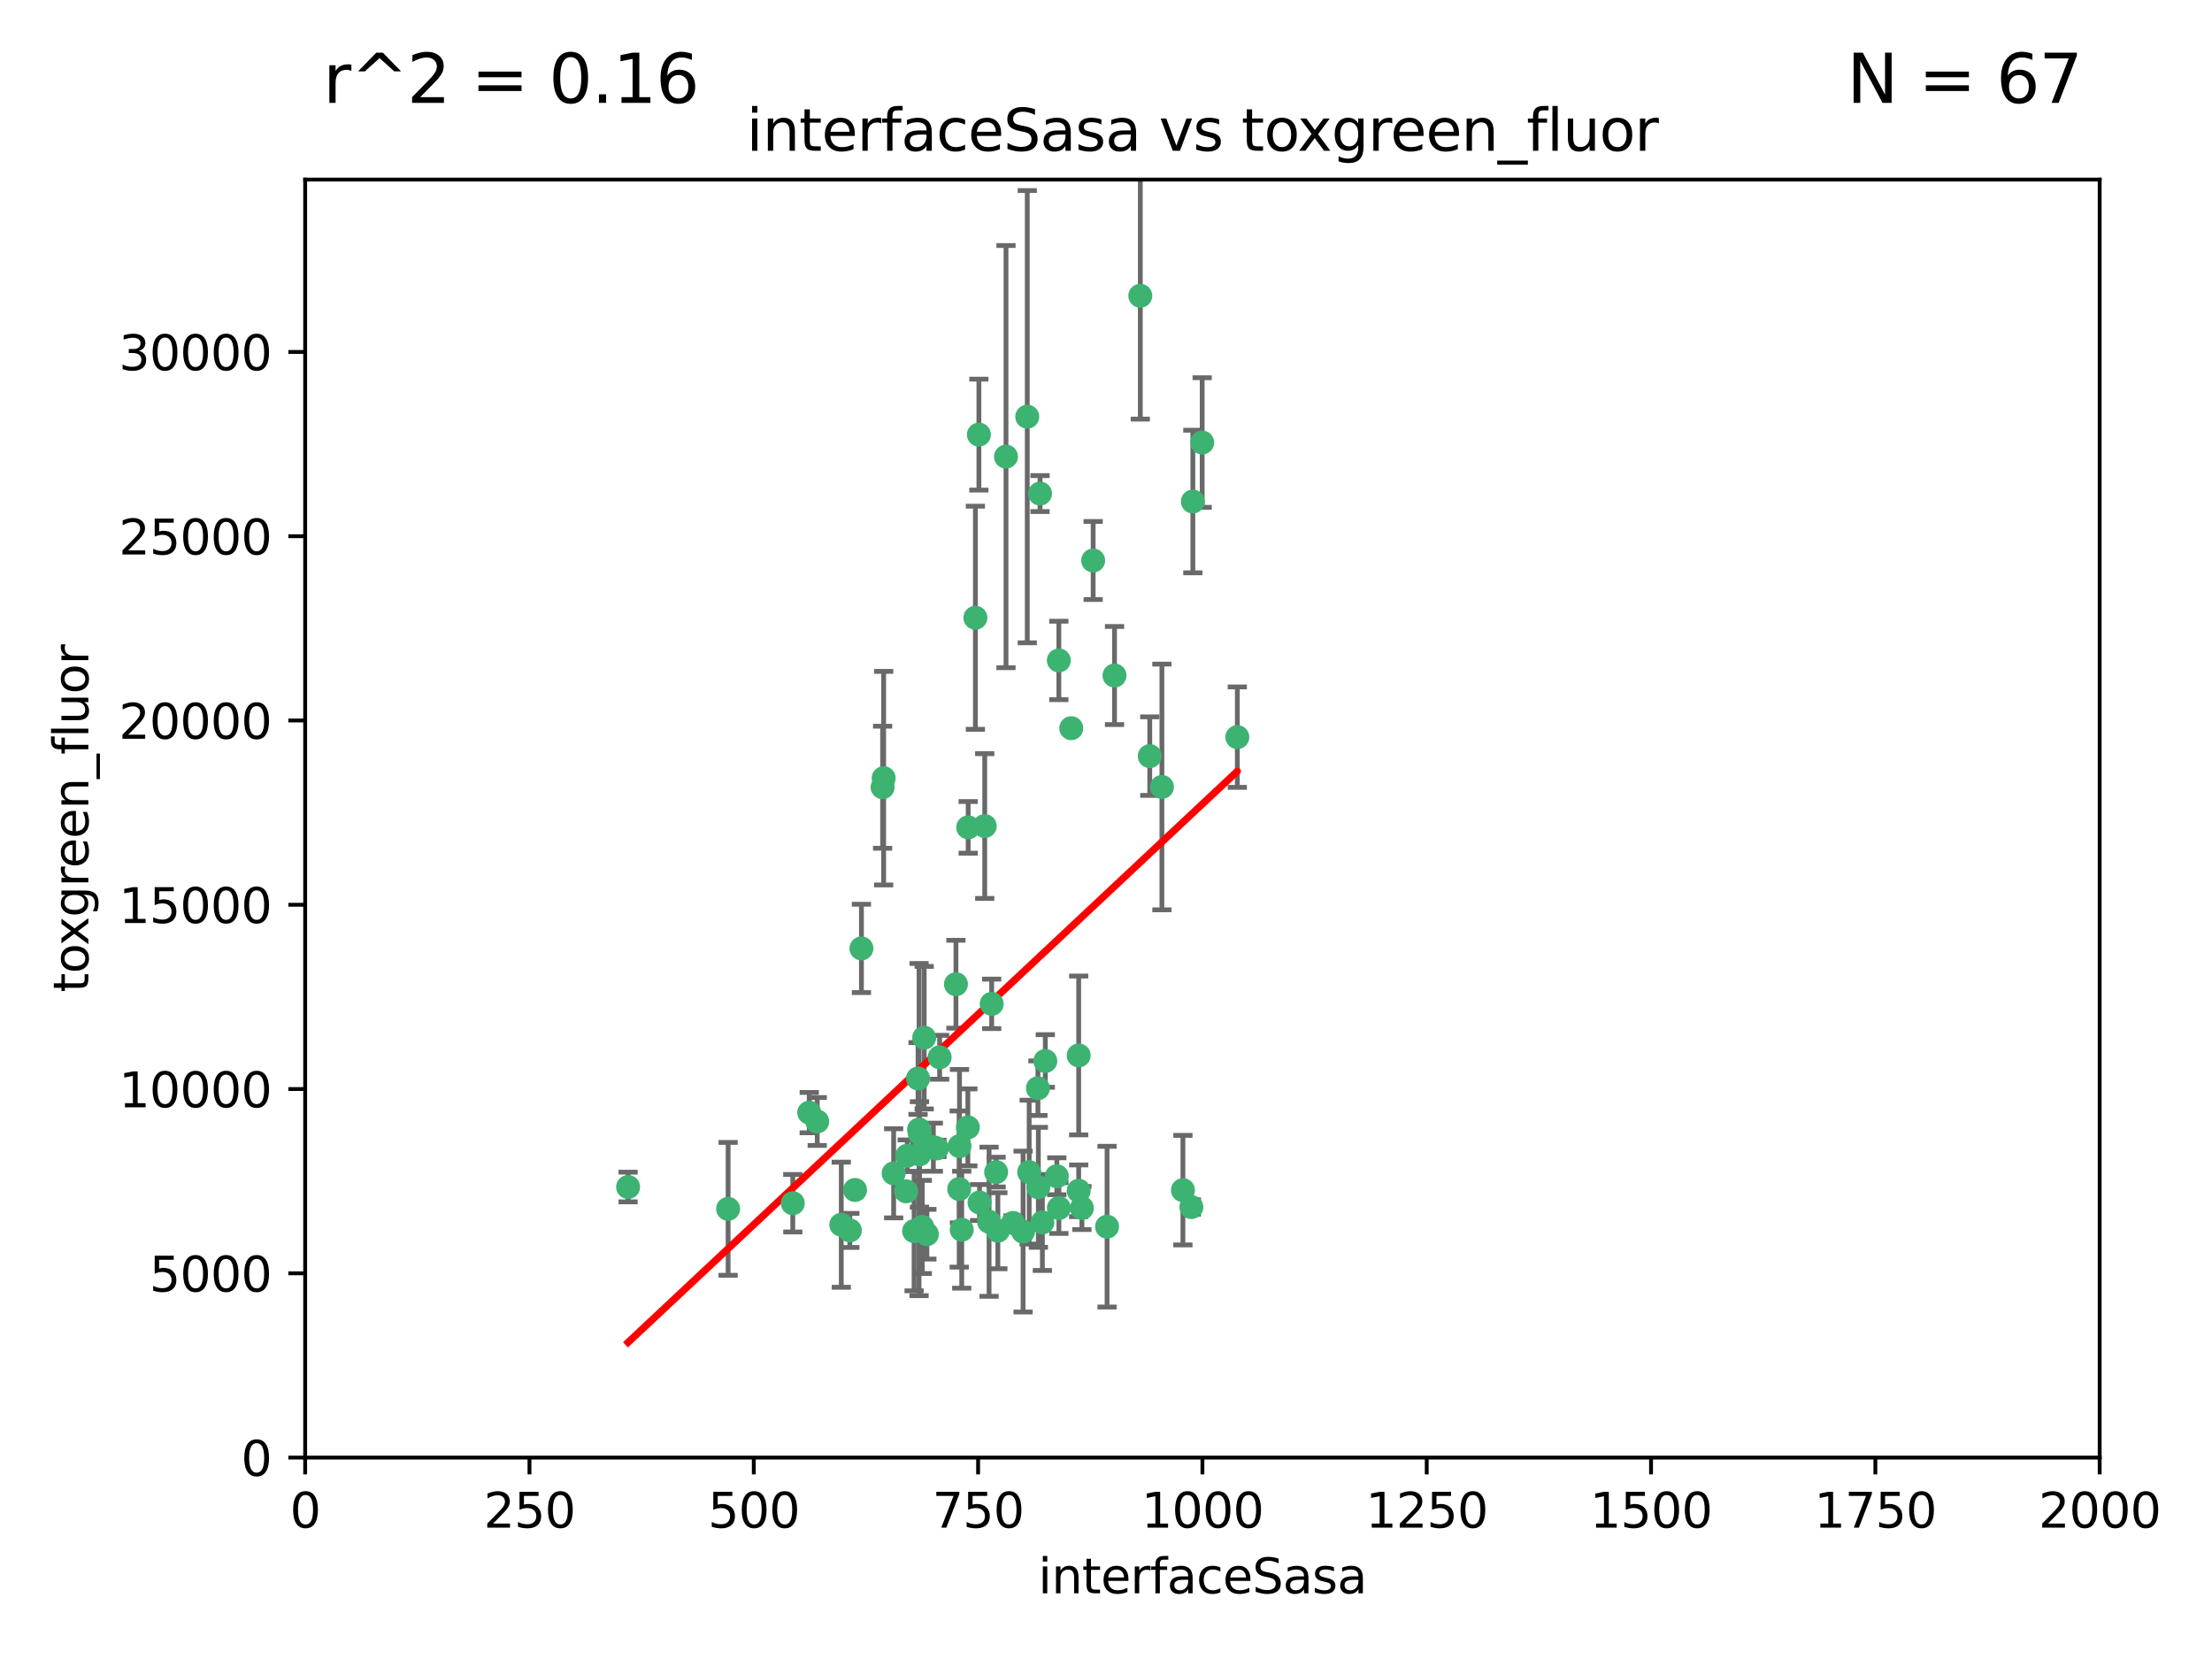 <?xml version="1.0" encoding="utf-8" standalone="no"?>
<!DOCTYPE svg PUBLIC "-//W3C//DTD SVG 1.1//EN"
  "http://www.w3.org/Graphics/SVG/1.1/DTD/svg11.dtd">
<svg xmlns:xlink="http://www.w3.org/1999/xlink" width="460.8pt" height="345.6pt" viewBox="0 0 460.8 345.6" xmlns="http://www.w3.org/2000/svg" version="1.1">
 <defs>
  <style type="text/css">*{stroke-linejoin: round; stroke-linecap: butt}</style>
 </defs>
 <g id="figure_1">
  <g id="patch_1">
   <path d="M 0 345.6 
L 460.8 345.6 
L 460.8 0 
L 0 0 
z
" style="fill: #ffffff"/>
  </g>
  <g id="axes_1">
   <g id="patch_2">
    <path d="M 63.571 303.64 
L 437.4 303.64 
L 437.4 37.411 
L 63.571 37.411 
z
" style="fill: #ffffff"/>
   </g>
   <g id="PathCollection_1">
    <defs>
     <path id="m77a37ce85a" d="M 0 1.118 
C 0.297 1.118 0.581 1 0.791 0.791 
C 1 0.581 1.118 0.297 1.118 0 
C 1.118 -0.297 1 -0.581 0.791 -0.791 
C 0.581 -1 0.297 -1.118 0 -1.118 
C -0.297 -1.118 -0.581 -1 -0.791 -0.791 
C -1 -0.581 -1.118 -0.297 -1.118 0 
C -1.118 0.297 -1 0.581 -0.791 0.791 
C -0.581 1 -0.297 1.118 0 1.118 
z
" style="stroke: #3cb371"/>
    </defs>
    <g clip-path="url(#p262e2d5488)">
     <use xlink:href="#m77a37ce85a" x="250.437" y="92.187" style="fill: #3cb371; stroke: #3cb371"/>
     <use xlink:href="#m77a37ce85a" x="191.458" y="235.304" style="fill: #3cb371; stroke: #3cb371"/>
     <use xlink:href="#m77a37ce85a" x="223.161" y="151.693" style="fill: #3cb371; stroke: #3cb371"/>
     <use xlink:href="#m77a37ce85a" x="242.046" y="163.936" style="fill: #3cb371; stroke: #3cb371"/>
     <use xlink:href="#m77a37ce85a" x="248.491" y="104.476" style="fill: #3cb371; stroke: #3cb371"/>
     <use xlink:href="#m77a37ce85a" x="227.725" y="116.762" style="fill: #3cb371; stroke: #3cb371"/>
     <use xlink:href="#m77a37ce85a" x="237.546" y="61.614" style="fill: #3cb371; stroke: #3cb371"/>
     <use xlink:href="#m77a37ce85a" x="257.757" y="153.559" style="fill: #3cb371; stroke: #3cb371"/>
     <use xlink:href="#m77a37ce85a" x="216.658" y="102.821" style="fill: #3cb371; stroke: #3cb371"/>
     <use xlink:href="#m77a37ce85a" x="206.585" y="209.121" style="fill: #3cb371; stroke: #3cb371"/>
     <use xlink:href="#m77a37ce85a" x="220.577" y="137.58" style="fill: #3cb371; stroke: #3cb371"/>
     <use xlink:href="#m77a37ce85a" x="203.92" y="90.534" style="fill: #3cb371; stroke: #3cb371"/>
     <use xlink:href="#m77a37ce85a" x="216.22" y="226.692" style="fill: #3cb371; stroke: #3cb371"/>
     <use xlink:href="#m77a37ce85a" x="207.873" y="256.385" style="fill: #3cb371; stroke: #3cb371"/>
     <use xlink:href="#m77a37ce85a" x="213.998" y="86.8" style="fill: #3cb371; stroke: #3cb371"/>
     <use xlink:href="#m77a37ce85a" x="188.766" y="248.172" style="fill: #3cb371; stroke: #3cb371"/>
     <use xlink:href="#m77a37ce85a" x="220.589" y="251.655" style="fill: #3cb371; stroke: #3cb371"/>
     <use xlink:href="#m77a37ce85a" x="214.396" y="244.178" style="fill: #3cb371; stroke: #3cb371"/>
     <use xlink:href="#m77a37ce85a" x="203.191" y="128.689" style="fill: #3cb371; stroke: #3cb371"/>
     <use xlink:href="#m77a37ce85a" x="230.62" y="255.535" style="fill: #3cb371; stroke: #3cb371"/>
     <use xlink:href="#m77a37ce85a" x="183.864" y="163.993" style="fill: #3cb371; stroke: #3cb371"/>
     <use xlink:href="#m77a37ce85a" x="178.12" y="247.891" style="fill: #3cb371; stroke: #3cb371"/>
     <use xlink:href="#m77a37ce85a" x="209.568" y="95.121" style="fill: #3cb371; stroke: #3cb371"/>
     <use xlink:href="#m77a37ce85a" x="248.185" y="251.452" style="fill: #3cb371; stroke: #3cb371"/>
     <use xlink:href="#m77a37ce85a" x="220.157" y="245.034" style="fill: #3cb371; stroke: #3cb371"/>
     <use xlink:href="#m77a37ce85a" x="246.424" y="247.93" style="fill: #3cb371; stroke: #3cb371"/>
     <use xlink:href="#m77a37ce85a" x="199.14" y="205.029" style="fill: #3cb371; stroke: #3cb371"/>
     <use xlink:href="#m77a37ce85a" x="168.576" y="231.782" style="fill: #3cb371; stroke: #3cb371"/>
     <use xlink:href="#m77a37ce85a" x="216.308" y="247.337" style="fill: #3cb371; stroke: #3cb371"/>
     <use xlink:href="#m77a37ce85a" x="239.516" y="157.513" style="fill: #3cb371; stroke: #3cb371"/>
     <use xlink:href="#m77a37ce85a" x="190.426" y="256.455" style="fill: #3cb371; stroke: #3cb371"/>
     <use xlink:href="#m77a37ce85a" x="170.245" y="233.624" style="fill: #3cb371; stroke: #3cb371"/>
     <use xlink:href="#m77a37ce85a" x="224.71" y="219.87" style="fill: #3cb371; stroke: #3cb371"/>
     <use xlink:href="#m77a37ce85a" x="192.129" y="255.594" style="fill: #3cb371; stroke: #3cb371"/>
     <use xlink:href="#m77a37ce85a" x="205.136" y="172.082" style="fill: #3cb371; stroke: #3cb371"/>
     <use xlink:href="#m77a37ce85a" x="213.125" y="256.562" style="fill: #3cb371; stroke: #3cb371"/>
     <use xlink:href="#m77a37ce85a" x="201.621" y="234.855" style="fill: #3cb371; stroke: #3cb371"/>
     <use xlink:href="#m77a37ce85a" x="194.434" y="238.981" style="fill: #3cb371; stroke: #3cb371"/>
     <use xlink:href="#m77a37ce85a" x="201.69" y="172.356" style="fill: #3cb371; stroke: #3cb371"/>
     <use xlink:href="#m77a37ce85a" x="175.254" y="255.131" style="fill: #3cb371; stroke: #3cb371"/>
     <use xlink:href="#m77a37ce85a" x="191.602" y="236.134" style="fill: #3cb371; stroke: #3cb371"/>
     <use xlink:href="#m77a37ce85a" x="199.884" y="238.765" style="fill: #3cb371; stroke: #3cb371"/>
     <use xlink:href="#m77a37ce85a" x="191.542" y="240.483" style="fill: #3cb371; stroke: #3cb371"/>
     <use xlink:href="#m77a37ce85a" x="224.71" y="248.063" style="fill: #3cb371; stroke: #3cb371"/>
     <use xlink:href="#m77a37ce85a" x="199.821" y="247.697" style="fill: #3cb371; stroke: #3cb371"/>
     <use xlink:href="#m77a37ce85a" x="207.512" y="244.17" style="fill: #3cb371; stroke: #3cb371"/>
     <use xlink:href="#m77a37ce85a" x="206.043" y="254.514" style="fill: #3cb371; stroke: #3cb371"/>
     <use xlink:href="#m77a37ce85a" x="186.163" y="244.423" style="fill: #3cb371; stroke: #3cb371"/>
     <use xlink:href="#m77a37ce85a" x="192.525" y="216.17" style="fill: #3cb371; stroke: #3cb371"/>
     <use xlink:href="#m77a37ce85a" x="200.346" y="256.174" style="fill: #3cb371; stroke: #3cb371"/>
     <use xlink:href="#m77a37ce85a" x="184.082" y="162.105" style="fill: #3cb371; stroke: #3cb371"/>
     <use xlink:href="#m77a37ce85a" x="217.146" y="254.661" style="fill: #3cb371; stroke: #3cb371"/>
     <use xlink:href="#m77a37ce85a" x="232.174" y="140.722" style="fill: #3cb371; stroke: #3cb371"/>
     <use xlink:href="#m77a37ce85a" x="179.453" y="197.571" style="fill: #3cb371; stroke: #3cb371"/>
     <use xlink:href="#m77a37ce85a" x="211.034" y="254.764" style="fill: #3cb371; stroke: #3cb371"/>
     <use xlink:href="#m77a37ce85a" x="165.152" y="250.652" style="fill: #3cb371; stroke: #3cb371"/>
     <use xlink:href="#m77a37ce85a" x="193.088" y="257.112" style="fill: #3cb371; stroke: #3cb371"/>
     <use xlink:href="#m77a37ce85a" x="217.757" y="221.023" style="fill: #3cb371; stroke: #3cb371"/>
     <use xlink:href="#m77a37ce85a" x="191.245" y="224.667" style="fill: #3cb371; stroke: #3cb371"/>
     <use xlink:href="#m77a37ce85a" x="195.181" y="239.234" style="fill: #3cb371; stroke: #3cb371"/>
     <use xlink:href="#m77a37ce85a" x="204.052" y="250.509" style="fill: #3cb371; stroke: #3cb371"/>
     <use xlink:href="#m77a37ce85a" x="195.744" y="220.252" style="fill: #3cb371; stroke: #3cb371"/>
     <use xlink:href="#m77a37ce85a" x="177.039" y="256.316" style="fill: #3cb371; stroke: #3cb371"/>
     <use xlink:href="#m77a37ce85a" x="188.987" y="240.757" style="fill: #3cb371; stroke: #3cb371"/>
     <use xlink:href="#m77a37ce85a" x="151.679" y="251.825" style="fill: #3cb371; stroke: #3cb371"/>
     <use xlink:href="#m77a37ce85a" x="225.383" y="251.653" style="fill: #3cb371; stroke: #3cb371"/>
     <use xlink:href="#m77a37ce85a" x="130.845" y="247.276" style="fill: #3cb371; stroke: #3cb371"/>
    </g>
   </g>
   <g id="matplotlib.axis_1">
    <g id="xtick_1">
     <g id="line2d_1">
      <defs>
       <path id="ma8c4ed75c1" d="M 0 0 
L 0 3.5 
" style="stroke: #000000; stroke-width: 0.8"/>
      </defs>
      <g>
       <use xlink:href="#ma8c4ed75c1" x="63.571" y="303.64" style="stroke: #000000; stroke-width: 0.8"/>
      </g>
     </g>
     <g id="text_1">
      <!-- 0 -->
      <g transform="translate(60.39 318.238)scale(0.1 -0.1)">
       <defs>
        <path id="DejaVuSans-30" d="M 2034 4250 
Q 1547 4250 1301 3770 
Q 1056 3291 1056 2328 
Q 1056 1369 1301 889 
Q 1547 409 2034 409 
Q 2525 409 2770 889 
Q 3016 1369 3016 2328 
Q 3016 3291 2770 3770 
Q 2525 4250 2034 4250 
z
M 2034 4750 
Q 2819 4750 3233 4129 
Q 3647 3509 3647 2328 
Q 3647 1150 3233 529 
Q 2819 -91 2034 -91 
Q 1250 -91 836 529 
Q 422 1150 422 2328 
Q 422 3509 836 4129 
Q 1250 4750 2034 4750 
z
" transform="scale(0.016)"/>
       </defs>
       <use xlink:href="#DejaVuSans-30"/>
      </g>
     </g>
    </g>
    <g id="xtick_2">
     <g id="line2d_2">
      <g>
       <use xlink:href="#ma8c4ed75c1" x="110.3" y="303.64" style="stroke: #000000; stroke-width: 0.8"/>
      </g>
     </g>
     <g id="text_2">
      <!-- 250 -->
      <g transform="translate(100.756 318.238)scale(0.1 -0.1)">
       <defs>
        <path id="DejaVuSans-32" d="M 1228 531 
L 3431 531 
L 3431 0 
L 469 0 
L 469 531 
Q 828 903 1448 1529 
Q 2069 2156 2228 2338 
Q 2531 2678 2651 2914 
Q 2772 3150 2772 3378 
Q 2772 3750 2511 3984 
Q 2250 4219 1831 4219 
Q 1534 4219 1204 4116 
Q 875 4013 500 3803 
L 500 4441 
Q 881 4594 1212 4672 
Q 1544 4750 1819 4750 
Q 2544 4750 2975 4387 
Q 3406 4025 3406 3419 
Q 3406 3131 3298 2873 
Q 3191 2616 2906 2266 
Q 2828 2175 2409 1742 
Q 1991 1309 1228 531 
z
" transform="scale(0.016)"/>
        <path id="DejaVuSans-35" d="M 691 4666 
L 3169 4666 
L 3169 4134 
L 1269 4134 
L 1269 2991 
Q 1406 3038 1543 3061 
Q 1681 3084 1819 3084 
Q 2600 3084 3056 2656 
Q 3513 2228 3513 1497 
Q 3513 744 3044 326 
Q 2575 -91 1722 -91 
Q 1428 -91 1123 -41 
Q 819 9 494 109 
L 494 744 
Q 775 591 1075 516 
Q 1375 441 1709 441 
Q 2250 441 2565 725 
Q 2881 1009 2881 1497 
Q 2881 1984 2565 2268 
Q 2250 2553 1709 2553 
Q 1456 2553 1204 2497 
Q 953 2441 691 2322 
L 691 4666 
z
" transform="scale(0.016)"/>
       </defs>
       <use xlink:href="#DejaVuSans-32"/>
       <use xlink:href="#DejaVuSans-35" x="63.623"/>
       <use xlink:href="#DejaVuSans-30" x="127.246"/>
      </g>
     </g>
    </g>
    <g id="xtick_3">
     <g id="line2d_3">
      <g>
       <use xlink:href="#ma8c4ed75c1" x="157.028" y="303.64" style="stroke: #000000; stroke-width: 0.8"/>
      </g>
     </g>
     <g id="text_3">
      <!-- 500 -->
      <g transform="translate(147.485 318.238)scale(0.1 -0.1)">
       <use xlink:href="#DejaVuSans-35"/>
       <use xlink:href="#DejaVuSans-30" x="63.623"/>
       <use xlink:href="#DejaVuSans-30" x="127.246"/>
      </g>
     </g>
    </g>
    <g id="xtick_4">
     <g id="line2d_4">
      <g>
       <use xlink:href="#ma8c4ed75c1" x="203.757" y="303.64" style="stroke: #000000; stroke-width: 0.8"/>
      </g>
     </g>
     <g id="text_4">
      <!-- 750 -->
      <g transform="translate(194.213 318.238)scale(0.1 -0.1)">
       <defs>
        <path id="DejaVuSans-37" d="M 525 4666 
L 3525 4666 
L 3525 4397 
L 1831 0 
L 1172 0 
L 2766 4134 
L 525 4134 
L 525 4666 
z
" transform="scale(0.016)"/>
       </defs>
       <use xlink:href="#DejaVuSans-37"/>
       <use xlink:href="#DejaVuSans-35" x="63.623"/>
       <use xlink:href="#DejaVuSans-30" x="127.246"/>
      </g>
     </g>
    </g>
    <g id="xtick_5">
     <g id="line2d_5">
      <g>
       <use xlink:href="#ma8c4ed75c1" x="250.486" y="303.64" style="stroke: #000000; stroke-width: 0.8"/>
      </g>
     </g>
     <g id="text_5">
      <!-- 1000 -->
      <g transform="translate(237.761 318.238)scale(0.1 -0.1)">
       <defs>
        <path id="DejaVuSans-31" d="M 794 531 
L 1825 531 
L 1825 4091 
L 703 3866 
L 703 4441 
L 1819 4666 
L 2450 4666 
L 2450 531 
L 3481 531 
L 3481 0 
L 794 0 
L 794 531 
z
" transform="scale(0.016)"/>
       </defs>
       <use xlink:href="#DejaVuSans-31"/>
       <use xlink:href="#DejaVuSans-30" x="63.623"/>
       <use xlink:href="#DejaVuSans-30" x="127.246"/>
       <use xlink:href="#DejaVuSans-30" x="190.869"/>
      </g>
     </g>
    </g>
    <g id="xtick_6">
     <g id="line2d_6">
      <g>
       <use xlink:href="#ma8c4ed75c1" x="297.214" y="303.64" style="stroke: #000000; stroke-width: 0.8"/>
      </g>
     </g>
     <g id="text_6">
      <!-- 1250 -->
      <g transform="translate(284.489 318.238)scale(0.1 -0.1)">
       <use xlink:href="#DejaVuSans-31"/>
       <use xlink:href="#DejaVuSans-32" x="63.623"/>
       <use xlink:href="#DejaVuSans-35" x="127.246"/>
       <use xlink:href="#DejaVuSans-30" x="190.869"/>
      </g>
     </g>
    </g>
    <g id="xtick_7">
     <g id="line2d_7">
      <g>
       <use xlink:href="#ma8c4ed75c1" x="343.943" y="303.64" style="stroke: #000000; stroke-width: 0.8"/>
      </g>
     </g>
     <g id="text_7">
      <!-- 1500 -->
      <g transform="translate(331.218 318.238)scale(0.1 -0.1)">
       <use xlink:href="#DejaVuSans-31"/>
       <use xlink:href="#DejaVuSans-35" x="63.623"/>
       <use xlink:href="#DejaVuSans-30" x="127.246"/>
       <use xlink:href="#DejaVuSans-30" x="190.869"/>
      </g>
     </g>
    </g>
    <g id="xtick_8">
     <g id="line2d_8">
      <g>
       <use xlink:href="#ma8c4ed75c1" x="390.671" y="303.64" style="stroke: #000000; stroke-width: 0.8"/>
      </g>
     </g>
     <g id="text_8">
      <!-- 1750 -->
      <g transform="translate(377.946 318.238)scale(0.1 -0.1)">
       <use xlink:href="#DejaVuSans-31"/>
       <use xlink:href="#DejaVuSans-37" x="63.623"/>
       <use xlink:href="#DejaVuSans-35" x="127.246"/>
       <use xlink:href="#DejaVuSans-30" x="190.869"/>
      </g>
     </g>
    </g>
    <g id="xtick_9">
     <g id="line2d_9">
      <g>
       <use xlink:href="#ma8c4ed75c1" x="437.4" y="303.64" style="stroke: #000000; stroke-width: 0.8"/>
      </g>
     </g>
     <g id="text_9">
      <!-- 2000 -->
      <g transform="translate(424.675 318.238)scale(0.1 -0.1)">
       <use xlink:href="#DejaVuSans-32"/>
       <use xlink:href="#DejaVuSans-30" x="63.623"/>
       <use xlink:href="#DejaVuSans-30" x="127.246"/>
       <use xlink:href="#DejaVuSans-30" x="190.869"/>
      </g>
     </g>
    </g>
    <g id="text_10">
     <!-- interfaceSasa -->
     <g transform="translate(216.279 331.917)scale(0.1 -0.1)">
      <defs>
       <path id="DejaVuSans-69" d="M 603 3500 
L 1178 3500 
L 1178 0 
L 603 0 
L 603 3500 
z
M 603 4863 
L 1178 4863 
L 1178 4134 
L 603 4134 
L 603 4863 
z
" transform="scale(0.016)"/>
       <path id="DejaVuSans-6e" d="M 3513 2113 
L 3513 0 
L 2938 0 
L 2938 2094 
Q 2938 2591 2744 2837 
Q 2550 3084 2163 3084 
Q 1697 3084 1428 2787 
Q 1159 2491 1159 1978 
L 1159 0 
L 581 0 
L 581 3500 
L 1159 3500 
L 1159 2956 
Q 1366 3272 1645 3428 
Q 1925 3584 2291 3584 
Q 2894 3584 3203 3211 
Q 3513 2838 3513 2113 
z
" transform="scale(0.016)"/>
       <path id="DejaVuSans-74" d="M 1172 4494 
L 1172 3500 
L 2356 3500 
L 2356 3053 
L 1172 3053 
L 1172 1153 
Q 1172 725 1289 603 
Q 1406 481 1766 481 
L 2356 481 
L 2356 0 
L 1766 0 
Q 1100 0 847 248 
Q 594 497 594 1153 
L 594 3053 
L 172 3053 
L 172 3500 
L 594 3500 
L 594 4494 
L 1172 4494 
z
" transform="scale(0.016)"/>
       <path id="DejaVuSans-65" d="M 3597 1894 
L 3597 1613 
L 953 1613 
Q 991 1019 1311 708 
Q 1631 397 2203 397 
Q 2534 397 2845 478 
Q 3156 559 3463 722 
L 3463 178 
Q 3153 47 2828 -22 
Q 2503 -91 2169 -91 
Q 1331 -91 842 396 
Q 353 884 353 1716 
Q 353 2575 817 3079 
Q 1281 3584 2069 3584 
Q 2775 3584 3186 3129 
Q 3597 2675 3597 1894 
z
M 3022 2063 
Q 3016 2534 2758 2815 
Q 2500 3097 2075 3097 
Q 1594 3097 1305 2825 
Q 1016 2553 972 2059 
L 3022 2063 
z
" transform="scale(0.016)"/>
       <path id="DejaVuSans-72" d="M 2631 2963 
Q 2534 3019 2420 3045 
Q 2306 3072 2169 3072 
Q 1681 3072 1420 2755 
Q 1159 2438 1159 1844 
L 1159 0 
L 581 0 
L 581 3500 
L 1159 3500 
L 1159 2956 
Q 1341 3275 1631 3429 
Q 1922 3584 2338 3584 
Q 2397 3584 2469 3576 
Q 2541 3569 2628 3553 
L 2631 2963 
z
" transform="scale(0.016)"/>
       <path id="DejaVuSans-66" d="M 2375 4863 
L 2375 4384 
L 1825 4384 
Q 1516 4384 1395 4259 
Q 1275 4134 1275 3809 
L 1275 3500 
L 2222 3500 
L 2222 3053 
L 1275 3053 
L 1275 0 
L 697 0 
L 697 3053 
L 147 3053 
L 147 3500 
L 697 3500 
L 697 3744 
Q 697 4328 969 4595 
Q 1241 4863 1831 4863 
L 2375 4863 
z
" transform="scale(0.016)"/>
       <path id="DejaVuSans-61" d="M 2194 1759 
Q 1497 1759 1228 1600 
Q 959 1441 959 1056 
Q 959 750 1161 570 
Q 1363 391 1709 391 
Q 2188 391 2477 730 
Q 2766 1069 2766 1631 
L 2766 1759 
L 2194 1759 
z
M 3341 1997 
L 3341 0 
L 2766 0 
L 2766 531 
Q 2569 213 2275 61 
Q 1981 -91 1556 -91 
Q 1019 -91 701 211 
Q 384 513 384 1019 
Q 384 1609 779 1909 
Q 1175 2209 1959 2209 
L 2766 2209 
L 2766 2266 
Q 2766 2663 2505 2880 
Q 2244 3097 1772 3097 
Q 1472 3097 1187 3025 
Q 903 2953 641 2809 
L 641 3341 
Q 956 3463 1253 3523 
Q 1550 3584 1831 3584 
Q 2591 3584 2966 3190 
Q 3341 2797 3341 1997 
z
" transform="scale(0.016)"/>
       <path id="DejaVuSans-63" d="M 3122 3366 
L 3122 2828 
Q 2878 2963 2633 3030 
Q 2388 3097 2138 3097 
Q 1578 3097 1268 2742 
Q 959 2388 959 1747 
Q 959 1106 1268 751 
Q 1578 397 2138 397 
Q 2388 397 2633 464 
Q 2878 531 3122 666 
L 3122 134 
Q 2881 22 2623 -34 
Q 2366 -91 2075 -91 
Q 1284 -91 818 406 
Q 353 903 353 1747 
Q 353 2603 823 3093 
Q 1294 3584 2113 3584 
Q 2378 3584 2631 3529 
Q 2884 3475 3122 3366 
z
" transform="scale(0.016)"/>
       <path id="DejaVuSans-53" d="M 3425 4513 
L 3425 3897 
Q 3066 4069 2747 4153 
Q 2428 4238 2131 4238 
Q 1616 4238 1336 4038 
Q 1056 3838 1056 3469 
Q 1056 3159 1242 3001 
Q 1428 2844 1947 2747 
L 2328 2669 
Q 3034 2534 3370 2195 
Q 3706 1856 3706 1288 
Q 3706 609 3251 259 
Q 2797 -91 1919 -91 
Q 1588 -91 1214 -16 
Q 841 59 441 206 
L 441 856 
Q 825 641 1194 531 
Q 1563 422 1919 422 
Q 2459 422 2753 634 
Q 3047 847 3047 1241 
Q 3047 1584 2836 1778 
Q 2625 1972 2144 2069 
L 1759 2144 
Q 1053 2284 737 2584 
Q 422 2884 422 3419 
Q 422 4038 858 4394 
Q 1294 4750 2059 4750 
Q 2388 4750 2728 4690 
Q 3069 4631 3425 4513 
z
" transform="scale(0.016)"/>
       <path id="DejaVuSans-73" d="M 2834 3397 
L 2834 2853 
Q 2591 2978 2328 3040 
Q 2066 3103 1784 3103 
Q 1356 3103 1142 2972 
Q 928 2841 928 2578 
Q 928 2378 1081 2264 
Q 1234 2150 1697 2047 
L 1894 2003 
Q 2506 1872 2764 1633 
Q 3022 1394 3022 966 
Q 3022 478 2636 193 
Q 2250 -91 1575 -91 
Q 1294 -91 989 -36 
Q 684 19 347 128 
L 347 722 
Q 666 556 975 473 
Q 1284 391 1588 391 
Q 1994 391 2212 530 
Q 2431 669 2431 922 
Q 2431 1156 2273 1281 
Q 2116 1406 1581 1522 
L 1381 1569 
Q 847 1681 609 1914 
Q 372 2147 372 2553 
Q 372 3047 722 3315 
Q 1072 3584 1716 3584 
Q 2034 3584 2315 3537 
Q 2597 3491 2834 3397 
z
" transform="scale(0.016)"/>
      </defs>
      <use xlink:href="#DejaVuSans-69"/>
      <use xlink:href="#DejaVuSans-6e" x="27.783"/>
      <use xlink:href="#DejaVuSans-74" x="91.162"/>
      <use xlink:href="#DejaVuSans-65" x="130.371"/>
      <use xlink:href="#DejaVuSans-72" x="191.895"/>
      <use xlink:href="#DejaVuSans-66" x="233.008"/>
      <use xlink:href="#DejaVuSans-61" x="268.213"/>
      <use xlink:href="#DejaVuSans-63" x="329.492"/>
      <use xlink:href="#DejaVuSans-65" x="384.473"/>
      <use xlink:href="#DejaVuSans-53" x="445.996"/>
      <use xlink:href="#DejaVuSans-61" x="509.473"/>
      <use xlink:href="#DejaVuSans-73" x="570.752"/>
      <use xlink:href="#DejaVuSans-61" x="622.852"/>
     </g>
    </g>
   </g>
   <g id="matplotlib.axis_2">
    <g id="ytick_1">
     <g id="line2d_10">
      <defs>
       <path id="m993f81e2d9" d="M 0 0 
L -3.5 0 
" style="stroke: #000000; stroke-width: 0.8"/>
      </defs>
      <g>
       <use xlink:href="#m993f81e2d9" x="63.571" y="303.64" style="stroke: #000000; stroke-width: 0.8"/>
      </g>
     </g>
     <g id="text_11">
      <!-- 0 -->
      <g transform="translate(50.209 307.439)scale(0.1 -0.1)">
       <use xlink:href="#DejaVuSans-30"/>
      </g>
     </g>
    </g>
    <g id="ytick_2">
     <g id="line2d_11">
      <g>
       <use xlink:href="#m993f81e2d9" x="63.571" y="265.253" style="stroke: #000000; stroke-width: 0.8"/>
      </g>
     </g>
     <g id="text_12">
      <!-- 5000 -->
      <g transform="translate(31.121 269.052)scale(0.1 -0.1)">
       <use xlink:href="#DejaVuSans-35"/>
       <use xlink:href="#DejaVuSans-30" x="63.623"/>
       <use xlink:href="#DejaVuSans-30" x="127.246"/>
       <use xlink:href="#DejaVuSans-30" x="190.869"/>
      </g>
     </g>
    </g>
    <g id="ytick_3">
     <g id="line2d_12">
      <g>
       <use xlink:href="#m993f81e2d9" x="63.571" y="226.866" style="stroke: #000000; stroke-width: 0.8"/>
      </g>
     </g>
     <g id="text_13">
      <!-- 10000 -->
      <g transform="translate(24.759 230.665)scale(0.1 -0.1)">
       <use xlink:href="#DejaVuSans-31"/>
       <use xlink:href="#DejaVuSans-30" x="63.623"/>
       <use xlink:href="#DejaVuSans-30" x="127.246"/>
       <use xlink:href="#DejaVuSans-30" x="190.869"/>
       <use xlink:href="#DejaVuSans-30" x="254.492"/>
      </g>
     </g>
    </g>
    <g id="ytick_4">
     <g id="line2d_13">
      <g>
       <use xlink:href="#m993f81e2d9" x="63.571" y="188.479" style="stroke: #000000; stroke-width: 0.8"/>
      </g>
     </g>
     <g id="text_14">
      <!-- 15000 -->
      <g transform="translate(24.759 192.278)scale(0.1 -0.1)">
       <use xlink:href="#DejaVuSans-31"/>
       <use xlink:href="#DejaVuSans-35" x="63.623"/>
       <use xlink:href="#DejaVuSans-30" x="127.246"/>
       <use xlink:href="#DejaVuSans-30" x="190.869"/>
       <use xlink:href="#DejaVuSans-30" x="254.492"/>
      </g>
     </g>
    </g>
    <g id="ytick_5">
     <g id="line2d_14">
      <g>
       <use xlink:href="#m993f81e2d9" x="63.571" y="150.092" style="stroke: #000000; stroke-width: 0.8"/>
      </g>
     </g>
     <g id="text_15">
      <!-- 20000 -->
      <g transform="translate(24.759 153.891)scale(0.1 -0.1)">
       <use xlink:href="#DejaVuSans-32"/>
       <use xlink:href="#DejaVuSans-30" x="63.623"/>
       <use xlink:href="#DejaVuSans-30" x="127.246"/>
       <use xlink:href="#DejaVuSans-30" x="190.869"/>
       <use xlink:href="#DejaVuSans-30" x="254.492"/>
      </g>
     </g>
    </g>
    <g id="ytick_6">
     <g id="line2d_15">
      <g>
       <use xlink:href="#m993f81e2d9" x="63.571" y="111.705" style="stroke: #000000; stroke-width: 0.8"/>
      </g>
     </g>
     <g id="text_16">
      <!-- 25000 -->
      <g transform="translate(24.759 115.504)scale(0.1 -0.1)">
       <use xlink:href="#DejaVuSans-32"/>
       <use xlink:href="#DejaVuSans-35" x="63.623"/>
       <use xlink:href="#DejaVuSans-30" x="127.246"/>
       <use xlink:href="#DejaVuSans-30" x="190.869"/>
       <use xlink:href="#DejaVuSans-30" x="254.492"/>
      </g>
     </g>
    </g>
    <g id="ytick_7">
     <g id="line2d_16">
      <g>
       <use xlink:href="#m993f81e2d9" x="63.571" y="73.317" style="stroke: #000000; stroke-width: 0.8"/>
      </g>
     </g>
     <g id="text_17">
      <!-- 30000 -->
      <g transform="translate(24.759 77.117)scale(0.1 -0.1)">
       <defs>
        <path id="DejaVuSans-33" d="M 2597 2516 
Q 3050 2419 3304 2112 
Q 3559 1806 3559 1356 
Q 3559 666 3084 287 
Q 2609 -91 1734 -91 
Q 1441 -91 1130 -33 
Q 819 25 488 141 
L 488 750 
Q 750 597 1062 519 
Q 1375 441 1716 441 
Q 2309 441 2620 675 
Q 2931 909 2931 1356 
Q 2931 1769 2642 2001 
Q 2353 2234 1838 2234 
L 1294 2234 
L 1294 2753 
L 1863 2753 
Q 2328 2753 2575 2939 
Q 2822 3125 2822 3475 
Q 2822 3834 2567 4026 
Q 2313 4219 1838 4219 
Q 1578 4219 1281 4162 
Q 984 4106 628 3988 
L 628 4550 
Q 988 4650 1302 4700 
Q 1616 4750 1894 4750 
Q 2613 4750 3031 4423 
Q 3450 4097 3450 3541 
Q 3450 3153 3228 2886 
Q 3006 2619 2597 2516 
z
" transform="scale(0.016)"/>
       </defs>
       <use xlink:href="#DejaVuSans-33"/>
       <use xlink:href="#DejaVuSans-30" x="63.623"/>
       <use xlink:href="#DejaVuSans-30" x="127.246"/>
       <use xlink:href="#DejaVuSans-30" x="190.869"/>
       <use xlink:href="#DejaVuSans-30" x="254.492"/>
      </g>
     </g>
    </g>
    <g id="text_18">
     <!-- toxgreen_fluor -->
     <g transform="translate(18.401 206.72)rotate(-90)scale(0.1 -0.1)">
      <defs>
       <path id="DejaVuSans-6f" d="M 1959 3097 
Q 1497 3097 1228 2736 
Q 959 2375 959 1747 
Q 959 1119 1226 758 
Q 1494 397 1959 397 
Q 2419 397 2687 759 
Q 2956 1122 2956 1747 
Q 2956 2369 2687 2733 
Q 2419 3097 1959 3097 
z
M 1959 3584 
Q 2709 3584 3137 3096 
Q 3566 2609 3566 1747 
Q 3566 888 3137 398 
Q 2709 -91 1959 -91 
Q 1206 -91 779 398 
Q 353 888 353 1747 
Q 353 2609 779 3096 
Q 1206 3584 1959 3584 
z
" transform="scale(0.016)"/>
       <path id="DejaVuSans-78" d="M 3513 3500 
L 2247 1797 
L 3578 0 
L 2900 0 
L 1881 1375 
L 863 0 
L 184 0 
L 1544 1831 
L 300 3500 
L 978 3500 
L 1906 2253 
L 2834 3500 
L 3513 3500 
z
" transform="scale(0.016)"/>
       <path id="DejaVuSans-67" d="M 2906 1791 
Q 2906 2416 2648 2759 
Q 2391 3103 1925 3103 
Q 1463 3103 1205 2759 
Q 947 2416 947 1791 
Q 947 1169 1205 825 
Q 1463 481 1925 481 
Q 2391 481 2648 825 
Q 2906 1169 2906 1791 
z
M 3481 434 
Q 3481 -459 3084 -895 
Q 2688 -1331 1869 -1331 
Q 1566 -1331 1297 -1286 
Q 1028 -1241 775 -1147 
L 775 -588 
Q 1028 -725 1275 -790 
Q 1522 -856 1778 -856 
Q 2344 -856 2625 -561 
Q 2906 -266 2906 331 
L 2906 616 
Q 2728 306 2450 153 
Q 2172 0 1784 0 
Q 1141 0 747 490 
Q 353 981 353 1791 
Q 353 2603 747 3093 
Q 1141 3584 1784 3584 
Q 2172 3584 2450 3431 
Q 2728 3278 2906 2969 
L 2906 3500 
L 3481 3500 
L 3481 434 
z
" transform="scale(0.016)"/>
       <path id="DejaVuSans-5f" d="M 3263 -1063 
L 3263 -1509 
L -63 -1509 
L -63 -1063 
L 3263 -1063 
z
" transform="scale(0.016)"/>
       <path id="DejaVuSans-6c" d="M 603 4863 
L 1178 4863 
L 1178 0 
L 603 0 
L 603 4863 
z
" transform="scale(0.016)"/>
       <path id="DejaVuSans-75" d="M 544 1381 
L 544 3500 
L 1119 3500 
L 1119 1403 
Q 1119 906 1312 657 
Q 1506 409 1894 409 
Q 2359 409 2629 706 
Q 2900 1003 2900 1516 
L 2900 3500 
L 3475 3500 
L 3475 0 
L 2900 0 
L 2900 538 
Q 2691 219 2414 64 
Q 2138 -91 1772 -91 
Q 1169 -91 856 284 
Q 544 659 544 1381 
z
M 1991 3584 
L 1991 3584 
z
" transform="scale(0.016)"/>
      </defs>
      <use xlink:href="#DejaVuSans-74"/>
      <use xlink:href="#DejaVuSans-6f" x="39.209"/>
      <use xlink:href="#DejaVuSans-78" x="97.266"/>
      <use xlink:href="#DejaVuSans-67" x="156.445"/>
      <use xlink:href="#DejaVuSans-72" x="219.922"/>
      <use xlink:href="#DejaVuSans-65" x="258.785"/>
      <use xlink:href="#DejaVuSans-65" x="320.309"/>
      <use xlink:href="#DejaVuSans-6e" x="381.832"/>
      <use xlink:href="#DejaVuSans-5f" x="445.211"/>
      <use xlink:href="#DejaVuSans-66" x="495.211"/>
      <use xlink:href="#DejaVuSans-6c" x="530.416"/>
      <use xlink:href="#DejaVuSans-75" x="558.199"/>
      <use xlink:href="#DejaVuSans-6f" x="621.578"/>
      <use xlink:href="#DejaVuSans-72" x="682.76"/>
     </g>
    </g>
   </g>
   <g id="LineCollection_1">
    <path d="M 250.437 105.69 
L 250.437 78.685 
" clip-path="url(#p262e2d5488)" style="fill: none; stroke: #696969"/>
    <path d="M 191.458 269.906 
L 191.458 200.702 
" clip-path="url(#p262e2d5488)" style="fill: none; stroke: #696969"/>
    <path d="M 223.161 152.217 
L 223.161 151.168 
" clip-path="url(#p262e2d5488)" style="fill: none; stroke: #696969"/>
    <path d="M 242.046 189.529 
L 242.046 138.343 
" clip-path="url(#p262e2d5488)" style="fill: none; stroke: #696969"/>
    <path d="M 248.491 119.328 
L 248.491 89.623 
" clip-path="url(#p262e2d5488)" style="fill: none; stroke: #696969"/>
    <path d="M 227.725 124.89 
L 227.725 108.635 
" clip-path="url(#p262e2d5488)" style="fill: none; stroke: #696969"/>
    <path d="M 237.546 87.306 
L 237.546 35.922 
" clip-path="url(#p262e2d5488)" style="fill: none; stroke: #696969"/>
    <path d="M 257.757 164.019 
L 257.757 143.098 
" clip-path="url(#p262e2d5488)" style="fill: none; stroke: #696969"/>
    <path d="M 216.658 106.565 
L 216.658 99.077 
" clip-path="url(#p262e2d5488)" style="fill: none; stroke: #696969"/>
    <path d="M 206.585 214.275 
L 206.585 203.967 
" clip-path="url(#p262e2d5488)" style="fill: none; stroke: #696969"/>
    <path d="M 220.577 145.75 
L 220.577 129.411 
" clip-path="url(#p262e2d5488)" style="fill: none; stroke: #696969"/>
    <path d="M 203.92 102.091 
L 203.92 78.978 
" clip-path="url(#p262e2d5488)" style="fill: none; stroke: #696969"/>
    <path d="M 216.22 232.376 
L 216.22 221.008 
" clip-path="url(#p262e2d5488)" style="fill: none; stroke: #696969"/>
    <path d="M 207.873 264.301 
L 207.873 248.47 
" clip-path="url(#p262e2d5488)" style="fill: none; stroke: #696969"/>
    <path d="M 213.998 133.906 
L 213.998 39.694 
" clip-path="url(#p262e2d5488)" style="fill: none; stroke: #696969"/>
    <path d="M 188.766 248.702 
L 188.766 247.642 
" clip-path="url(#p262e2d5488)" style="fill: none; stroke: #696969"/>
    <path d="M 220.589 256.945 
L 220.589 246.364 
" clip-path="url(#p262e2d5488)" style="fill: none; stroke: #696969"/>
    <path d="M 214.396 259.164 
L 214.396 229.192 
" clip-path="url(#p262e2d5488)" style="fill: none; stroke: #696969"/>
    <path d="M 203.191 151.927 
L 203.191 105.45 
" clip-path="url(#p262e2d5488)" style="fill: none; stroke: #696969"/>
    <path d="M 230.62 272.278 
L 230.62 238.793 
" clip-path="url(#p262e2d5488)" style="fill: none; stroke: #696969"/>
    <path d="M 183.864 176.705 
L 183.864 151.281 
" clip-path="url(#p262e2d5488)" style="fill: none; stroke: #696969"/>
    <path d="M 178.12 248.596 
L 178.12 247.186 
" clip-path="url(#p262e2d5488)" style="fill: none; stroke: #696969"/>
    <path d="M 209.568 139.091 
L 209.568 51.151 
" clip-path="url(#p262e2d5488)" style="fill: none; stroke: #696969"/>
    <path d="M 248.185 252.966 
L 248.185 249.939 
" clip-path="url(#p262e2d5488)" style="fill: none; stroke: #696969"/>
    <path d="M 220.157 248.879 
L 220.157 241.19 
" clip-path="url(#p262e2d5488)" style="fill: none; stroke: #696969"/>
    <path d="M 246.424 259.34 
L 246.424 236.521 
" clip-path="url(#p262e2d5488)" style="fill: none; stroke: #696969"/>
    <path d="M 199.14 214.186 
L 199.14 195.873 
" clip-path="url(#p262e2d5488)" style="fill: none; stroke: #696969"/>
    <path d="M 168.576 235.981 
L 168.576 227.583 
" clip-path="url(#p262e2d5488)" style="fill: none; stroke: #696969"/>
    <path d="M 216.308 259.829 
L 216.308 234.844 
" clip-path="url(#p262e2d5488)" style="fill: none; stroke: #696969"/>
    <path d="M 239.516 165.694 
L 239.516 149.332 
" clip-path="url(#p262e2d5488)" style="fill: none; stroke: #696969"/>
    <path d="M 190.426 268.903 
L 190.426 244.008 
" clip-path="url(#p262e2d5488)" style="fill: none; stroke: #696969"/>
    <path d="M 170.245 238.611 
L 170.245 228.638 
" clip-path="url(#p262e2d5488)" style="fill: none; stroke: #696969"/>
    <path d="M 224.71 236.411 
L 224.71 203.328 
" clip-path="url(#p262e2d5488)" style="fill: none; stroke: #696969"/>
    <path d="M 192.129 265.294 
L 192.129 245.895 
" clip-path="url(#p262e2d5488)" style="fill: none; stroke: #696969"/>
    <path d="M 205.136 187.16 
L 205.136 157.004 
" clip-path="url(#p262e2d5488)" style="fill: none; stroke: #696969"/>
    <path d="M 213.125 273.32 
L 213.125 239.805 
" clip-path="url(#p262e2d5488)" style="fill: none; stroke: #696969"/>
    <path d="M 201.621 242.872 
L 201.621 226.838 
" clip-path="url(#p262e2d5488)" style="fill: none; stroke: #696969"/>
    <path d="M 194.434 243.993 
L 194.434 233.968 
" clip-path="url(#p262e2d5488)" style="fill: none; stroke: #696969"/>
    <path d="M 201.69 177.734 
L 201.69 166.978 
" clip-path="url(#p262e2d5488)" style="fill: none; stroke: #696969"/>
    <path d="M 175.254 268.162 
L 175.254 242.1 
" clip-path="url(#p262e2d5488)" style="fill: none; stroke: #696969"/>
    <path d="M 191.602 238.046 
L 191.602 234.222 
" clip-path="url(#p262e2d5488)" style="fill: none; stroke: #696969"/>
    <path d="M 199.884 254.738 
L 199.884 222.792 
" clip-path="url(#p262e2d5488)" style="fill: none; stroke: #696969"/>
    <path d="M 191.542 251.462 
L 191.542 229.504 
" clip-path="url(#p262e2d5488)" style="fill: none; stroke: #696969"/>
    <path d="M 224.71 253.445 
L 224.71 242.681 
" clip-path="url(#p262e2d5488)" style="fill: none; stroke: #696969"/>
    <path d="M 199.821 263.964 
L 199.821 231.431 
" clip-path="url(#p262e2d5488)" style="fill: none; stroke: #696969"/>
    <path d="M 207.512 247.273 
L 207.512 241.068 
" clip-path="url(#p262e2d5488)" style="fill: none; stroke: #696969"/>
    <path d="M 206.043 270.051 
L 206.043 238.978 
" clip-path="url(#p262e2d5488)" style="fill: none; stroke: #696969"/>
    <path d="M 186.163 253.704 
L 186.163 235.142 
" clip-path="url(#p262e2d5488)" style="fill: none; stroke: #696969"/>
    <path d="M 192.525 231.016 
L 192.525 201.324 
" clip-path="url(#p262e2d5488)" style="fill: none; stroke: #696969"/>
    <path d="M 200.346 268.35 
L 200.346 243.999 
" clip-path="url(#p262e2d5488)" style="fill: none; stroke: #696969"/>
    <path d="M 184.082 184.351 
L 184.082 139.86 
" clip-path="url(#p262e2d5488)" style="fill: none; stroke: #696969"/>
    <path d="M 217.146 264.658 
L 217.146 244.664 
" clip-path="url(#p262e2d5488)" style="fill: none; stroke: #696969"/>
    <path d="M 232.174 150.938 
L 232.174 130.506 
" clip-path="url(#p262e2d5488)" style="fill: none; stroke: #696969"/>
    <path d="M 179.453 206.772 
L 179.453 188.371 
" clip-path="url(#p262e2d5488)" style="fill: none; stroke: #696969"/>
    <path d="M 211.034 256.256 
L 211.034 253.272 
" clip-path="url(#p262e2d5488)" style="fill: none; stroke: #696969"/>
    <path d="M 165.152 256.643 
L 165.152 244.66 
" clip-path="url(#p262e2d5488)" style="fill: none; stroke: #696969"/>
    <path d="M 193.088 262.288 
L 193.088 251.936 
" clip-path="url(#p262e2d5488)" style="fill: none; stroke: #696969"/>
    <path d="M 217.757 226.502 
L 217.757 215.543 
" clip-path="url(#p262e2d5488)" style="fill: none; stroke: #696969"/>
    <path d="M 191.245 232.145 
L 191.245 217.189 
" clip-path="url(#p262e2d5488)" style="fill: none; stroke: #696969"/>
    <path d="M 195.181 240.949 
L 195.181 237.518 
" clip-path="url(#p262e2d5488)" style="fill: none; stroke: #696969"/>
    <path d="M 204.052 254.253 
L 204.052 246.765 
" clip-path="url(#p262e2d5488)" style="fill: none; stroke: #696969"/>
    <path d="M 195.744 224.823 
L 195.744 215.68 
" clip-path="url(#p262e2d5488)" style="fill: none; stroke: #696969"/>
    <path d="M 177.039 259.862 
L 177.039 252.77 
" clip-path="url(#p262e2d5488)" style="fill: none; stroke: #696969"/>
    <path d="M 188.987 244.055 
L 188.987 237.458 
" clip-path="url(#p262e2d5488)" style="fill: none; stroke: #696969"/>
    <path d="M 151.679 265.662 
L 151.679 237.988 
" clip-path="url(#p262e2d5488)" style="fill: none; stroke: #696969"/>
    <path d="M 225.383 256.138 
L 225.383 247.168 
" clip-path="url(#p262e2d5488)" style="fill: none; stroke: #696969"/>
    <path d="M 130.845 250.367 
L 130.845 244.184 
" clip-path="url(#p262e2d5488)" style="fill: none; stroke: #696969"/>
   </g>
   <g id="line2d_17">
    <defs>
     <path id="m1ac7daf809" d="M 2 0 
L -2 -0 
" style="stroke: #696969"/>
    </defs>
    <g clip-path="url(#p262e2d5488)">
     <use xlink:href="#m1ac7daf809" x="250.437" y="105.69" style="fill: #696969; stroke: #696969"/>
     <use xlink:href="#m1ac7daf809" x="191.458" y="269.906" style="fill: #696969; stroke: #696969"/>
     <use xlink:href="#m1ac7daf809" x="223.161" y="152.217" style="fill: #696969; stroke: #696969"/>
     <use xlink:href="#m1ac7daf809" x="242.046" y="189.529" style="fill: #696969; stroke: #696969"/>
     <use xlink:href="#m1ac7daf809" x="248.491" y="119.328" style="fill: #696969; stroke: #696969"/>
     <use xlink:href="#m1ac7daf809" x="227.725" y="124.89" style="fill: #696969; stroke: #696969"/>
     <use xlink:href="#m1ac7daf809" x="237.546" y="87.306" style="fill: #696969; stroke: #696969"/>
     <use xlink:href="#m1ac7daf809" x="257.757" y="164.019" style="fill: #696969; stroke: #696969"/>
     <use xlink:href="#m1ac7daf809" x="216.658" y="106.565" style="fill: #696969; stroke: #696969"/>
     <use xlink:href="#m1ac7daf809" x="206.585" y="214.275" style="fill: #696969; stroke: #696969"/>
     <use xlink:href="#m1ac7daf809" x="220.577" y="145.75" style="fill: #696969; stroke: #696969"/>
     <use xlink:href="#m1ac7daf809" x="203.92" y="102.091" style="fill: #696969; stroke: #696969"/>
     <use xlink:href="#m1ac7daf809" x="216.22" y="232.376" style="fill: #696969; stroke: #696969"/>
     <use xlink:href="#m1ac7daf809" x="207.873" y="264.301" style="fill: #696969; stroke: #696969"/>
     <use xlink:href="#m1ac7daf809" x="213.998" y="133.906" style="fill: #696969; stroke: #696969"/>
     <use xlink:href="#m1ac7daf809" x="188.766" y="248.702" style="fill: #696969; stroke: #696969"/>
     <use xlink:href="#m1ac7daf809" x="220.589" y="256.945" style="fill: #696969; stroke: #696969"/>
     <use xlink:href="#m1ac7daf809" x="214.396" y="259.164" style="fill: #696969; stroke: #696969"/>
     <use xlink:href="#m1ac7daf809" x="203.191" y="151.927" style="fill: #696969; stroke: #696969"/>
     <use xlink:href="#m1ac7daf809" x="230.62" y="272.278" style="fill: #696969; stroke: #696969"/>
     <use xlink:href="#m1ac7daf809" x="183.864" y="176.705" style="fill: #696969; stroke: #696969"/>
     <use xlink:href="#m1ac7daf809" x="178.12" y="248.596" style="fill: #696969; stroke: #696969"/>
     <use xlink:href="#m1ac7daf809" x="209.568" y="139.091" style="fill: #696969; stroke: #696969"/>
     <use xlink:href="#m1ac7daf809" x="248.185" y="252.966" style="fill: #696969; stroke: #696969"/>
     <use xlink:href="#m1ac7daf809" x="220.157" y="248.879" style="fill: #696969; stroke: #696969"/>
     <use xlink:href="#m1ac7daf809" x="246.424" y="259.34" style="fill: #696969; stroke: #696969"/>
     <use xlink:href="#m1ac7daf809" x="199.14" y="214.186" style="fill: #696969; stroke: #696969"/>
     <use xlink:href="#m1ac7daf809" x="168.576" y="235.981" style="fill: #696969; stroke: #696969"/>
     <use xlink:href="#m1ac7daf809" x="216.308" y="259.829" style="fill: #696969; stroke: #696969"/>
     <use xlink:href="#m1ac7daf809" x="239.516" y="165.694" style="fill: #696969; stroke: #696969"/>
     <use xlink:href="#m1ac7daf809" x="190.426" y="268.903" style="fill: #696969; stroke: #696969"/>
     <use xlink:href="#m1ac7daf809" x="170.245" y="238.611" style="fill: #696969; stroke: #696969"/>
     <use xlink:href="#m1ac7daf809" x="224.71" y="236.411" style="fill: #696969; stroke: #696969"/>
     <use xlink:href="#m1ac7daf809" x="192.129" y="265.294" style="fill: #696969; stroke: #696969"/>
     <use xlink:href="#m1ac7daf809" x="205.136" y="187.16" style="fill: #696969; stroke: #696969"/>
     <use xlink:href="#m1ac7daf809" x="213.125" y="273.32" style="fill: #696969; stroke: #696969"/>
     <use xlink:href="#m1ac7daf809" x="201.621" y="242.872" style="fill: #696969; stroke: #696969"/>
     <use xlink:href="#m1ac7daf809" x="194.434" y="243.993" style="fill: #696969; stroke: #696969"/>
     <use xlink:href="#m1ac7daf809" x="201.69" y="177.734" style="fill: #696969; stroke: #696969"/>
     <use xlink:href="#m1ac7daf809" x="175.254" y="268.162" style="fill: #696969; stroke: #696969"/>
     <use xlink:href="#m1ac7daf809" x="191.602" y="238.046" style="fill: #696969; stroke: #696969"/>
     <use xlink:href="#m1ac7daf809" x="199.884" y="254.738" style="fill: #696969; stroke: #696969"/>
     <use xlink:href="#m1ac7daf809" x="191.542" y="251.462" style="fill: #696969; stroke: #696969"/>
     <use xlink:href="#m1ac7daf809" x="224.71" y="253.445" style="fill: #696969; stroke: #696969"/>
     <use xlink:href="#m1ac7daf809" x="199.821" y="263.964" style="fill: #696969; stroke: #696969"/>
     <use xlink:href="#m1ac7daf809" x="207.512" y="247.273" style="fill: #696969; stroke: #696969"/>
     <use xlink:href="#m1ac7daf809" x="206.043" y="270.051" style="fill: #696969; stroke: #696969"/>
     <use xlink:href="#m1ac7daf809" x="186.163" y="253.704" style="fill: #696969; stroke: #696969"/>
     <use xlink:href="#m1ac7daf809" x="192.525" y="231.016" style="fill: #696969; stroke: #696969"/>
     <use xlink:href="#m1ac7daf809" x="200.346" y="268.35" style="fill: #696969; stroke: #696969"/>
     <use xlink:href="#m1ac7daf809" x="184.082" y="184.351" style="fill: #696969; stroke: #696969"/>
     <use xlink:href="#m1ac7daf809" x="217.146" y="264.658" style="fill: #696969; stroke: #696969"/>
     <use xlink:href="#m1ac7daf809" x="232.174" y="150.938" style="fill: #696969; stroke: #696969"/>
     <use xlink:href="#m1ac7daf809" x="179.453" y="206.772" style="fill: #696969; stroke: #696969"/>
     <use xlink:href="#m1ac7daf809" x="211.034" y="256.256" style="fill: #696969; stroke: #696969"/>
     <use xlink:href="#m1ac7daf809" x="165.152" y="256.643" style="fill: #696969; stroke: #696969"/>
     <use xlink:href="#m1ac7daf809" x="193.088" y="262.288" style="fill: #696969; stroke: #696969"/>
     <use xlink:href="#m1ac7daf809" x="217.757" y="226.502" style="fill: #696969; stroke: #696969"/>
     <use xlink:href="#m1ac7daf809" x="191.245" y="232.145" style="fill: #696969; stroke: #696969"/>
     <use xlink:href="#m1ac7daf809" x="195.181" y="240.949" style="fill: #696969; stroke: #696969"/>
     <use xlink:href="#m1ac7daf809" x="204.052" y="254.253" style="fill: #696969; stroke: #696969"/>
     <use xlink:href="#m1ac7daf809" x="195.744" y="224.823" style="fill: #696969; stroke: #696969"/>
     <use xlink:href="#m1ac7daf809" x="177.039" y="259.862" style="fill: #696969; stroke: #696969"/>
     <use xlink:href="#m1ac7daf809" x="188.987" y="244.055" style="fill: #696969; stroke: #696969"/>
     <use xlink:href="#m1ac7daf809" x="151.679" y="265.662" style="fill: #696969; stroke: #696969"/>
     <use xlink:href="#m1ac7daf809" x="225.383" y="256.138" style="fill: #696969; stroke: #696969"/>
     <use xlink:href="#m1ac7daf809" x="130.845" y="250.367" style="fill: #696969; stroke: #696969"/>
    </g>
   </g>
   <g id="line2d_18">
    <g clip-path="url(#p262e2d5488)">
     <use xlink:href="#m1ac7daf809" x="250.437" y="78.685" style="fill: #696969; stroke: #696969"/>
     <use xlink:href="#m1ac7daf809" x="191.458" y="200.702" style="fill: #696969; stroke: #696969"/>
     <use xlink:href="#m1ac7daf809" x="223.161" y="151.168" style="fill: #696969; stroke: #696969"/>
     <use xlink:href="#m1ac7daf809" x="242.046" y="138.343" style="fill: #696969; stroke: #696969"/>
     <use xlink:href="#m1ac7daf809" x="248.491" y="89.623" style="fill: #696969; stroke: #696969"/>
     <use xlink:href="#m1ac7daf809" x="227.725" y="108.635" style="fill: #696969; stroke: #696969"/>
     <use xlink:href="#m1ac7daf809" x="237.546" y="35.922" style="fill: #696969; stroke: #696969"/>
     <use xlink:href="#m1ac7daf809" x="257.757" y="143.098" style="fill: #696969; stroke: #696969"/>
     <use xlink:href="#m1ac7daf809" x="216.658" y="99.077" style="fill: #696969; stroke: #696969"/>
     <use xlink:href="#m1ac7daf809" x="206.585" y="203.967" style="fill: #696969; stroke: #696969"/>
     <use xlink:href="#m1ac7daf809" x="220.577" y="129.411" style="fill: #696969; stroke: #696969"/>
     <use xlink:href="#m1ac7daf809" x="203.92" y="78.978" style="fill: #696969; stroke: #696969"/>
     <use xlink:href="#m1ac7daf809" x="216.22" y="221.008" style="fill: #696969; stroke: #696969"/>
     <use xlink:href="#m1ac7daf809" x="207.873" y="248.47" style="fill: #696969; stroke: #696969"/>
     <use xlink:href="#m1ac7daf809" x="213.998" y="39.694" style="fill: #696969; stroke: #696969"/>
     <use xlink:href="#m1ac7daf809" x="188.766" y="247.642" style="fill: #696969; stroke: #696969"/>
     <use xlink:href="#m1ac7daf809" x="220.589" y="246.364" style="fill: #696969; stroke: #696969"/>
     <use xlink:href="#m1ac7daf809" x="214.396" y="229.192" style="fill: #696969; stroke: #696969"/>
     <use xlink:href="#m1ac7daf809" x="203.191" y="105.45" style="fill: #696969; stroke: #696969"/>
     <use xlink:href="#m1ac7daf809" x="230.62" y="238.793" style="fill: #696969; stroke: #696969"/>
     <use xlink:href="#m1ac7daf809" x="183.864" y="151.281" style="fill: #696969; stroke: #696969"/>
     <use xlink:href="#m1ac7daf809" x="178.12" y="247.186" style="fill: #696969; stroke: #696969"/>
     <use xlink:href="#m1ac7daf809" x="209.568" y="51.151" style="fill: #696969; stroke: #696969"/>
     <use xlink:href="#m1ac7daf809" x="248.185" y="249.939" style="fill: #696969; stroke: #696969"/>
     <use xlink:href="#m1ac7daf809" x="220.157" y="241.19" style="fill: #696969; stroke: #696969"/>
     <use xlink:href="#m1ac7daf809" x="246.424" y="236.521" style="fill: #696969; stroke: #696969"/>
     <use xlink:href="#m1ac7daf809" x="199.14" y="195.873" style="fill: #696969; stroke: #696969"/>
     <use xlink:href="#m1ac7daf809" x="168.576" y="227.583" style="fill: #696969; stroke: #696969"/>
     <use xlink:href="#m1ac7daf809" x="216.308" y="234.844" style="fill: #696969; stroke: #696969"/>
     <use xlink:href="#m1ac7daf809" x="239.516" y="149.332" style="fill: #696969; stroke: #696969"/>
     <use xlink:href="#m1ac7daf809" x="190.426" y="244.008" style="fill: #696969; stroke: #696969"/>
     <use xlink:href="#m1ac7daf809" x="170.245" y="228.638" style="fill: #696969; stroke: #696969"/>
     <use xlink:href="#m1ac7daf809" x="224.71" y="203.328" style="fill: #696969; stroke: #696969"/>
     <use xlink:href="#m1ac7daf809" x="192.129" y="245.895" style="fill: #696969; stroke: #696969"/>
     <use xlink:href="#m1ac7daf809" x="205.136" y="157.004" style="fill: #696969; stroke: #696969"/>
     <use xlink:href="#m1ac7daf809" x="213.125" y="239.805" style="fill: #696969; stroke: #696969"/>
     <use xlink:href="#m1ac7daf809" x="201.621" y="226.838" style="fill: #696969; stroke: #696969"/>
     <use xlink:href="#m1ac7daf809" x="194.434" y="233.968" style="fill: #696969; stroke: #696969"/>
     <use xlink:href="#m1ac7daf809" x="201.69" y="166.978" style="fill: #696969; stroke: #696969"/>
     <use xlink:href="#m1ac7daf809" x="175.254" y="242.1" style="fill: #696969; stroke: #696969"/>
     <use xlink:href="#m1ac7daf809" x="191.602" y="234.222" style="fill: #696969; stroke: #696969"/>
     <use xlink:href="#m1ac7daf809" x="199.884" y="222.792" style="fill: #696969; stroke: #696969"/>
     <use xlink:href="#m1ac7daf809" x="191.542" y="229.504" style="fill: #696969; stroke: #696969"/>
     <use xlink:href="#m1ac7daf809" x="224.71" y="242.681" style="fill: #696969; stroke: #696969"/>
     <use xlink:href="#m1ac7daf809" x="199.821" y="231.431" style="fill: #696969; stroke: #696969"/>
     <use xlink:href="#m1ac7daf809" x="207.512" y="241.068" style="fill: #696969; stroke: #696969"/>
     <use xlink:href="#m1ac7daf809" x="206.043" y="238.978" style="fill: #696969; stroke: #696969"/>
     <use xlink:href="#m1ac7daf809" x="186.163" y="235.142" style="fill: #696969; stroke: #696969"/>
     <use xlink:href="#m1ac7daf809" x="192.525" y="201.324" style="fill: #696969; stroke: #696969"/>
     <use xlink:href="#m1ac7daf809" x="200.346" y="243.999" style="fill: #696969; stroke: #696969"/>
     <use xlink:href="#m1ac7daf809" x="184.082" y="139.86" style="fill: #696969; stroke: #696969"/>
     <use xlink:href="#m1ac7daf809" x="217.146" y="244.664" style="fill: #696969; stroke: #696969"/>
     <use xlink:href="#m1ac7daf809" x="232.174" y="130.506" style="fill: #696969; stroke: #696969"/>
     <use xlink:href="#m1ac7daf809" x="179.453" y="188.371" style="fill: #696969; stroke: #696969"/>
     <use xlink:href="#m1ac7daf809" x="211.034" y="253.272" style="fill: #696969; stroke: #696969"/>
     <use xlink:href="#m1ac7daf809" x="165.152" y="244.66" style="fill: #696969; stroke: #696969"/>
     <use xlink:href="#m1ac7daf809" x="193.088" y="251.936" style="fill: #696969; stroke: #696969"/>
     <use xlink:href="#m1ac7daf809" x="217.757" y="215.543" style="fill: #696969; stroke: #696969"/>
     <use xlink:href="#m1ac7daf809" x="191.245" y="217.189" style="fill: #696969; stroke: #696969"/>
     <use xlink:href="#m1ac7daf809" x="195.181" y="237.518" style="fill: #696969; stroke: #696969"/>
     <use xlink:href="#m1ac7daf809" x="204.052" y="246.765" style="fill: #696969; stroke: #696969"/>
     <use xlink:href="#m1ac7daf809" x="195.744" y="215.68" style="fill: #696969; stroke: #696969"/>
     <use xlink:href="#m1ac7daf809" x="177.039" y="252.77" style="fill: #696969; stroke: #696969"/>
     <use xlink:href="#m1ac7daf809" x="188.987" y="237.458" style="fill: #696969; stroke: #696969"/>
     <use xlink:href="#m1ac7daf809" x="151.679" y="237.988" style="fill: #696969; stroke: #696969"/>
     <use xlink:href="#m1ac7daf809" x="225.383" y="247.168" style="fill: #696969; stroke: #696969"/>
     <use xlink:href="#m1ac7daf809" x="130.845" y="244.184" style="fill: #696969; stroke: #696969"/>
    </g>
   </g>
   <g id="line2d_19">
    <path d="M 250.437 167.528 
L 191.458 222.817 
L 223.161 193.098 
L 242.046 175.394 
L 248.491 169.352 
L 227.725 188.819 
L 237.546 179.613 
L 257.757 160.666 
L 216.658 199.194 
L 206.585 208.636 
L 220.577 195.519 
L 203.92 211.135 
L 216.22 199.604 
L 207.873 207.429 
L 213.998 201.687 
L 188.766 225.34 
L 220.589 195.509 
L 214.396 201.314 
L 203.191 211.818 
L 230.62 186.105 
L 183.864 229.936 
L 178.12 235.321 
L 209.568 205.84 
L 248.185 169.639 
L 220.157 195.914 
L 246.424 171.29 
L 199.14 215.615 
L 168.576 244.268 
L 216.308 199.521 
L 239.516 177.766 
L 190.426 223.784 
L 170.245 242.703 
L 224.71 191.645 
L 192.129 222.188 
L 205.136 209.994 
L 213.125 202.505 
L 201.621 213.29 
L 194.434 220.028 
L 201.69 213.225 
L 175.254 238.007 
L 191.602 222.682 
L 199.884 214.918 
L 191.542 222.738 
L 224.71 191.645 
L 199.821 214.978 
L 207.512 207.767 
L 206.043 209.145 
L 186.163 227.781 
L 192.525 221.817 
L 200.346 214.485 
L 184.082 229.731 
L 217.146 198.736 
L 232.174 184.649 
L 179.453 234.071 
L 211.034 204.466 
L 165.152 247.478 
L 193.088 221.289 
L 217.757 198.164 
L 191.245 223.017 
L 195.181 219.327 
L 204.052 211.011 
L 195.744 218.799 
L 177.039 236.334 
L 188.987 225.133 
L 151.679 260.107 
L 225.383 191.015 
L 130.845 279.638 
" clip-path="url(#p262e2d5488)" style="fill: none; stroke: #ff0000; stroke-width: 1.5; stroke-linecap: square"/>
   </g>
   <g id="line2d_20">
    <defs>
     <path id="m0b05cf1a49" d="M 0 2 
C 0.53 2 1.039 1.789 1.414 1.414 
C 1.789 1.039 2 0.53 2 0 
C 2 -0.53 1.789 -1.039 1.414 -1.414 
C 1.039 -1.789 0.53 -2 0 -2 
C -0.53 -2 -1.039 -1.789 -1.414 -1.414 
C -1.789 -1.039 -2 -0.53 -2 0 
C -2 0.53 -1.789 1.039 -1.414 1.414 
C -1.039 1.789 -0.53 2 0 2 
z
" style="stroke: #3cb371"/>
    </defs>
    <g clip-path="url(#p262e2d5488)">
     <use xlink:href="#m0b05cf1a49" x="250.437" y="92.187" style="fill: #3cb371; stroke: #3cb371"/>
     <use xlink:href="#m0b05cf1a49" x="191.458" y="235.304" style="fill: #3cb371; stroke: #3cb371"/>
     <use xlink:href="#m0b05cf1a49" x="223.161" y="151.693" style="fill: #3cb371; stroke: #3cb371"/>
     <use xlink:href="#m0b05cf1a49" x="242.046" y="163.936" style="fill: #3cb371; stroke: #3cb371"/>
     <use xlink:href="#m0b05cf1a49" x="248.491" y="104.476" style="fill: #3cb371; stroke: #3cb371"/>
     <use xlink:href="#m0b05cf1a49" x="227.725" y="116.762" style="fill: #3cb371; stroke: #3cb371"/>
     <use xlink:href="#m0b05cf1a49" x="237.546" y="61.614" style="fill: #3cb371; stroke: #3cb371"/>
     <use xlink:href="#m0b05cf1a49" x="257.757" y="153.559" style="fill: #3cb371; stroke: #3cb371"/>
     <use xlink:href="#m0b05cf1a49" x="216.658" y="102.821" style="fill: #3cb371; stroke: #3cb371"/>
     <use xlink:href="#m0b05cf1a49" x="206.585" y="209.121" style="fill: #3cb371; stroke: #3cb371"/>
     <use xlink:href="#m0b05cf1a49" x="220.577" y="137.58" style="fill: #3cb371; stroke: #3cb371"/>
     <use xlink:href="#m0b05cf1a49" x="203.92" y="90.534" style="fill: #3cb371; stroke: #3cb371"/>
     <use xlink:href="#m0b05cf1a49" x="216.22" y="226.692" style="fill: #3cb371; stroke: #3cb371"/>
     <use xlink:href="#m0b05cf1a49" x="207.873" y="256.385" style="fill: #3cb371; stroke: #3cb371"/>
     <use xlink:href="#m0b05cf1a49" x="213.998" y="86.8" style="fill: #3cb371; stroke: #3cb371"/>
     <use xlink:href="#m0b05cf1a49" x="188.766" y="248.172" style="fill: #3cb371; stroke: #3cb371"/>
     <use xlink:href="#m0b05cf1a49" x="220.589" y="251.655" style="fill: #3cb371; stroke: #3cb371"/>
     <use xlink:href="#m0b05cf1a49" x="214.396" y="244.178" style="fill: #3cb371; stroke: #3cb371"/>
     <use xlink:href="#m0b05cf1a49" x="203.191" y="128.689" style="fill: #3cb371; stroke: #3cb371"/>
     <use xlink:href="#m0b05cf1a49" x="230.62" y="255.535" style="fill: #3cb371; stroke: #3cb371"/>
     <use xlink:href="#m0b05cf1a49" x="183.864" y="163.993" style="fill: #3cb371; stroke: #3cb371"/>
     <use xlink:href="#m0b05cf1a49" x="178.12" y="247.891" style="fill: #3cb371; stroke: #3cb371"/>
     <use xlink:href="#m0b05cf1a49" x="209.568" y="95.121" style="fill: #3cb371; stroke: #3cb371"/>
     <use xlink:href="#m0b05cf1a49" x="248.185" y="251.452" style="fill: #3cb371; stroke: #3cb371"/>
     <use xlink:href="#m0b05cf1a49" x="220.157" y="245.034" style="fill: #3cb371; stroke: #3cb371"/>
     <use xlink:href="#m0b05cf1a49" x="246.424" y="247.93" style="fill: #3cb371; stroke: #3cb371"/>
     <use xlink:href="#m0b05cf1a49" x="199.14" y="205.029" style="fill: #3cb371; stroke: #3cb371"/>
     <use xlink:href="#m0b05cf1a49" x="168.576" y="231.782" style="fill: #3cb371; stroke: #3cb371"/>
     <use xlink:href="#m0b05cf1a49" x="216.308" y="247.337" style="fill: #3cb371; stroke: #3cb371"/>
     <use xlink:href="#m0b05cf1a49" x="239.516" y="157.513" style="fill: #3cb371; stroke: #3cb371"/>
     <use xlink:href="#m0b05cf1a49" x="190.426" y="256.455" style="fill: #3cb371; stroke: #3cb371"/>
     <use xlink:href="#m0b05cf1a49" x="170.245" y="233.624" style="fill: #3cb371; stroke: #3cb371"/>
     <use xlink:href="#m0b05cf1a49" x="224.71" y="219.87" style="fill: #3cb371; stroke: #3cb371"/>
     <use xlink:href="#m0b05cf1a49" x="192.129" y="255.594" style="fill: #3cb371; stroke: #3cb371"/>
     <use xlink:href="#m0b05cf1a49" x="205.136" y="172.082" style="fill: #3cb371; stroke: #3cb371"/>
     <use xlink:href="#m0b05cf1a49" x="213.125" y="256.562" style="fill: #3cb371; stroke: #3cb371"/>
     <use xlink:href="#m0b05cf1a49" x="201.621" y="234.855" style="fill: #3cb371; stroke: #3cb371"/>
     <use xlink:href="#m0b05cf1a49" x="194.434" y="238.981" style="fill: #3cb371; stroke: #3cb371"/>
     <use xlink:href="#m0b05cf1a49" x="201.69" y="172.356" style="fill: #3cb371; stroke: #3cb371"/>
     <use xlink:href="#m0b05cf1a49" x="175.254" y="255.131" style="fill: #3cb371; stroke: #3cb371"/>
     <use xlink:href="#m0b05cf1a49" x="191.602" y="236.134" style="fill: #3cb371; stroke: #3cb371"/>
     <use xlink:href="#m0b05cf1a49" x="199.884" y="238.765" style="fill: #3cb371; stroke: #3cb371"/>
     <use xlink:href="#m0b05cf1a49" x="191.542" y="240.483" style="fill: #3cb371; stroke: #3cb371"/>
     <use xlink:href="#m0b05cf1a49" x="224.71" y="248.063" style="fill: #3cb371; stroke: #3cb371"/>
     <use xlink:href="#m0b05cf1a49" x="199.821" y="247.697" style="fill: #3cb371; stroke: #3cb371"/>
     <use xlink:href="#m0b05cf1a49" x="207.512" y="244.17" style="fill: #3cb371; stroke: #3cb371"/>
     <use xlink:href="#m0b05cf1a49" x="206.043" y="254.514" style="fill: #3cb371; stroke: #3cb371"/>
     <use xlink:href="#m0b05cf1a49" x="186.163" y="244.423" style="fill: #3cb371; stroke: #3cb371"/>
     <use xlink:href="#m0b05cf1a49" x="192.525" y="216.17" style="fill: #3cb371; stroke: #3cb371"/>
     <use xlink:href="#m0b05cf1a49" x="200.346" y="256.174" style="fill: #3cb371; stroke: #3cb371"/>
     <use xlink:href="#m0b05cf1a49" x="184.082" y="162.105" style="fill: #3cb371; stroke: #3cb371"/>
     <use xlink:href="#m0b05cf1a49" x="217.146" y="254.661" style="fill: #3cb371; stroke: #3cb371"/>
     <use xlink:href="#m0b05cf1a49" x="232.174" y="140.722" style="fill: #3cb371; stroke: #3cb371"/>
     <use xlink:href="#m0b05cf1a49" x="179.453" y="197.571" style="fill: #3cb371; stroke: #3cb371"/>
     <use xlink:href="#m0b05cf1a49" x="211.034" y="254.764" style="fill: #3cb371; stroke: #3cb371"/>
     <use xlink:href="#m0b05cf1a49" x="165.152" y="250.652" style="fill: #3cb371; stroke: #3cb371"/>
     <use xlink:href="#m0b05cf1a49" x="193.088" y="257.112" style="fill: #3cb371; stroke: #3cb371"/>
     <use xlink:href="#m0b05cf1a49" x="217.757" y="221.023" style="fill: #3cb371; stroke: #3cb371"/>
     <use xlink:href="#m0b05cf1a49" x="191.245" y="224.667" style="fill: #3cb371; stroke: #3cb371"/>
     <use xlink:href="#m0b05cf1a49" x="195.181" y="239.234" style="fill: #3cb371; stroke: #3cb371"/>
     <use xlink:href="#m0b05cf1a49" x="204.052" y="250.509" style="fill: #3cb371; stroke: #3cb371"/>
     <use xlink:href="#m0b05cf1a49" x="195.744" y="220.252" style="fill: #3cb371; stroke: #3cb371"/>
     <use xlink:href="#m0b05cf1a49" x="177.039" y="256.316" style="fill: #3cb371; stroke: #3cb371"/>
     <use xlink:href="#m0b05cf1a49" x="188.987" y="240.757" style="fill: #3cb371; stroke: #3cb371"/>
     <use xlink:href="#m0b05cf1a49" x="151.679" y="251.825" style="fill: #3cb371; stroke: #3cb371"/>
     <use xlink:href="#m0b05cf1a49" x="225.383" y="251.653" style="fill: #3cb371; stroke: #3cb371"/>
     <use xlink:href="#m0b05cf1a49" x="130.845" y="247.276" style="fill: #3cb371; stroke: #3cb371"/>
    </g>
   </g>
   <g id="patch_3">
    <path d="M 63.571 303.64 
L 63.571 37.411 
" style="fill: none; stroke: #000000; stroke-width: 0.8; stroke-linejoin: miter; stroke-linecap: square"/>
   </g>
   <g id="patch_4">
    <path d="M 437.4 303.64 
L 437.4 37.411 
" style="fill: none; stroke: #000000; stroke-width: 0.8; stroke-linejoin: miter; stroke-linecap: square"/>
   </g>
   <g id="patch_5">
    <path d="M 63.571 303.64 
L 437.4 303.64 
" style="fill: none; stroke: #000000; stroke-width: 0.8; stroke-linejoin: miter; stroke-linecap: square"/>
   </g>
   <g id="patch_6">
    <path d="M 63.571 37.411 
L 437.4 37.411 
" style="fill: none; stroke: #000000; stroke-width: 0.8; stroke-linejoin: miter; stroke-linecap: square"/>
   </g>
   <g id="text_19">
    <!-- N = 67 -->
    <g transform="translate(384.743 21.426)scale(0.14 -0.14)">
     <defs>
      <path id="DejaVuSans-4e" d="M 628 4666 
L 1478 4666 
L 3547 763 
L 3547 4666 
L 4159 4666 
L 4159 0 
L 3309 0 
L 1241 3903 
L 1241 0 
L 628 0 
L 628 4666 
z
" transform="scale(0.016)"/>
      <path id="DejaVuSans-20" transform="scale(0.016)"/>
      <path id="DejaVuSans-3d" d="M 678 2906 
L 4684 2906 
L 4684 2381 
L 678 2381 
L 678 2906 
z
M 678 1631 
L 4684 1631 
L 4684 1100 
L 678 1100 
L 678 1631 
z
" transform="scale(0.016)"/>
      <path id="DejaVuSans-36" d="M 2113 2584 
Q 1688 2584 1439 2293 
Q 1191 2003 1191 1497 
Q 1191 994 1439 701 
Q 1688 409 2113 409 
Q 2538 409 2786 701 
Q 3034 994 3034 1497 
Q 3034 2003 2786 2293 
Q 2538 2584 2113 2584 
z
M 3366 4563 
L 3366 3988 
Q 3128 4100 2886 4159 
Q 2644 4219 2406 4219 
Q 1781 4219 1451 3797 
Q 1122 3375 1075 2522 
Q 1259 2794 1537 2939 
Q 1816 3084 2150 3084 
Q 2853 3084 3261 2657 
Q 3669 2231 3669 1497 
Q 3669 778 3244 343 
Q 2819 -91 2113 -91 
Q 1303 -91 875 529 
Q 447 1150 447 2328 
Q 447 3434 972 4092 
Q 1497 4750 2381 4750 
Q 2619 4750 2861 4703 
Q 3103 4656 3366 4563 
z
" transform="scale(0.016)"/>
     </defs>
     <use xlink:href="#DejaVuSans-4e"/>
     <use xlink:href="#DejaVuSans-20" x="74.805"/>
     <use xlink:href="#DejaVuSans-3d" x="106.592"/>
     <use xlink:href="#DejaVuSans-20" x="190.381"/>
     <use xlink:href="#DejaVuSans-36" x="222.168"/>
     <use xlink:href="#DejaVuSans-37" x="285.791"/>
    </g>
   </g>
   <g id="text_20">
    <!-- r^2 = 0.16 -->
    <g transform="translate(67.31 21.426)scale(0.14 -0.14)">
     <defs>
      <path id="DejaVuSans-5e" d="M 2988 4666 
L 4684 2925 
L 4056 2925 
L 2681 4159 
L 1306 2925 
L 678 2925 
L 2375 4666 
L 2988 4666 
z
" transform="scale(0.016)"/>
      <path id="DejaVuSans-2e" d="M 684 794 
L 1344 794 
L 1344 0 
L 684 0 
L 684 794 
z
" transform="scale(0.016)"/>
     </defs>
     <use xlink:href="#DejaVuSans-72"/>
     <use xlink:href="#DejaVuSans-5e" x="41.113"/>
     <use xlink:href="#DejaVuSans-32" x="124.902"/>
     <use xlink:href="#DejaVuSans-20" x="188.525"/>
     <use xlink:href="#DejaVuSans-3d" x="220.312"/>
     <use xlink:href="#DejaVuSans-20" x="304.102"/>
     <use xlink:href="#DejaVuSans-30" x="335.889"/>
     <use xlink:href="#DejaVuSans-2e" x="399.512"/>
     <use xlink:href="#DejaVuSans-31" x="431.299"/>
     <use xlink:href="#DejaVuSans-36" x="494.922"/>
    </g>
   </g>
   <g id="text_21">
    <!-- interfaceSasa vs toxgreen_fluor -->
    <g transform="translate(155.513 31.411)scale(0.12 -0.12)">
     <defs>
      <path id="DejaVuSans-76" d="M 191 3500 
L 800 3500 
L 1894 563 
L 2988 3500 
L 3597 3500 
L 2284 0 
L 1503 0 
L 191 3500 
z
" transform="scale(0.016)"/>
     </defs>
     <use xlink:href="#DejaVuSans-69"/>
     <use xlink:href="#DejaVuSans-6e" x="27.783"/>
     <use xlink:href="#DejaVuSans-74" x="91.162"/>
     <use xlink:href="#DejaVuSans-65" x="130.371"/>
     <use xlink:href="#DejaVuSans-72" x="191.895"/>
     <use xlink:href="#DejaVuSans-66" x="233.008"/>
     <use xlink:href="#DejaVuSans-61" x="268.213"/>
     <use xlink:href="#DejaVuSans-63" x="329.492"/>
     <use xlink:href="#DejaVuSans-65" x="384.473"/>
     <use xlink:href="#DejaVuSans-53" x="445.996"/>
     <use xlink:href="#DejaVuSans-61" x="509.473"/>
     <use xlink:href="#DejaVuSans-73" x="570.752"/>
     <use xlink:href="#DejaVuSans-61" x="622.852"/>
     <use xlink:href="#DejaVuSans-20" x="684.131"/>
     <use xlink:href="#DejaVuSans-76" x="715.918"/>
     <use xlink:href="#DejaVuSans-73" x="775.098"/>
     <use xlink:href="#DejaVuSans-20" x="827.197"/>
     <use xlink:href="#DejaVuSans-74" x="858.984"/>
     <use xlink:href="#DejaVuSans-6f" x="898.193"/>
     <use xlink:href="#DejaVuSans-78" x="956.25"/>
     <use xlink:href="#DejaVuSans-67" x="1015.43"/>
     <use xlink:href="#DejaVuSans-72" x="1078.906"/>
     <use xlink:href="#DejaVuSans-65" x="1117.77"/>
     <use xlink:href="#DejaVuSans-65" x="1179.293"/>
     <use xlink:href="#DejaVuSans-6e" x="1240.816"/>
     <use xlink:href="#DejaVuSans-5f" x="1304.195"/>
     <use xlink:href="#DejaVuSans-66" x="1354.195"/>
     <use xlink:href="#DejaVuSans-6c" x="1389.4"/>
     <use xlink:href="#DejaVuSans-75" x="1417.184"/>
     <use xlink:href="#DejaVuSans-6f" x="1480.562"/>
     <use xlink:href="#DejaVuSans-72" x="1541.744"/>
    </g>
   </g>
  </g>
 </g>
 <defs>
  <clipPath id="p262e2d5488">
   <rect x="63.571" y="37.411" width="373.829" height="266.229"/>
  </clipPath>
 </defs>
</svg>
